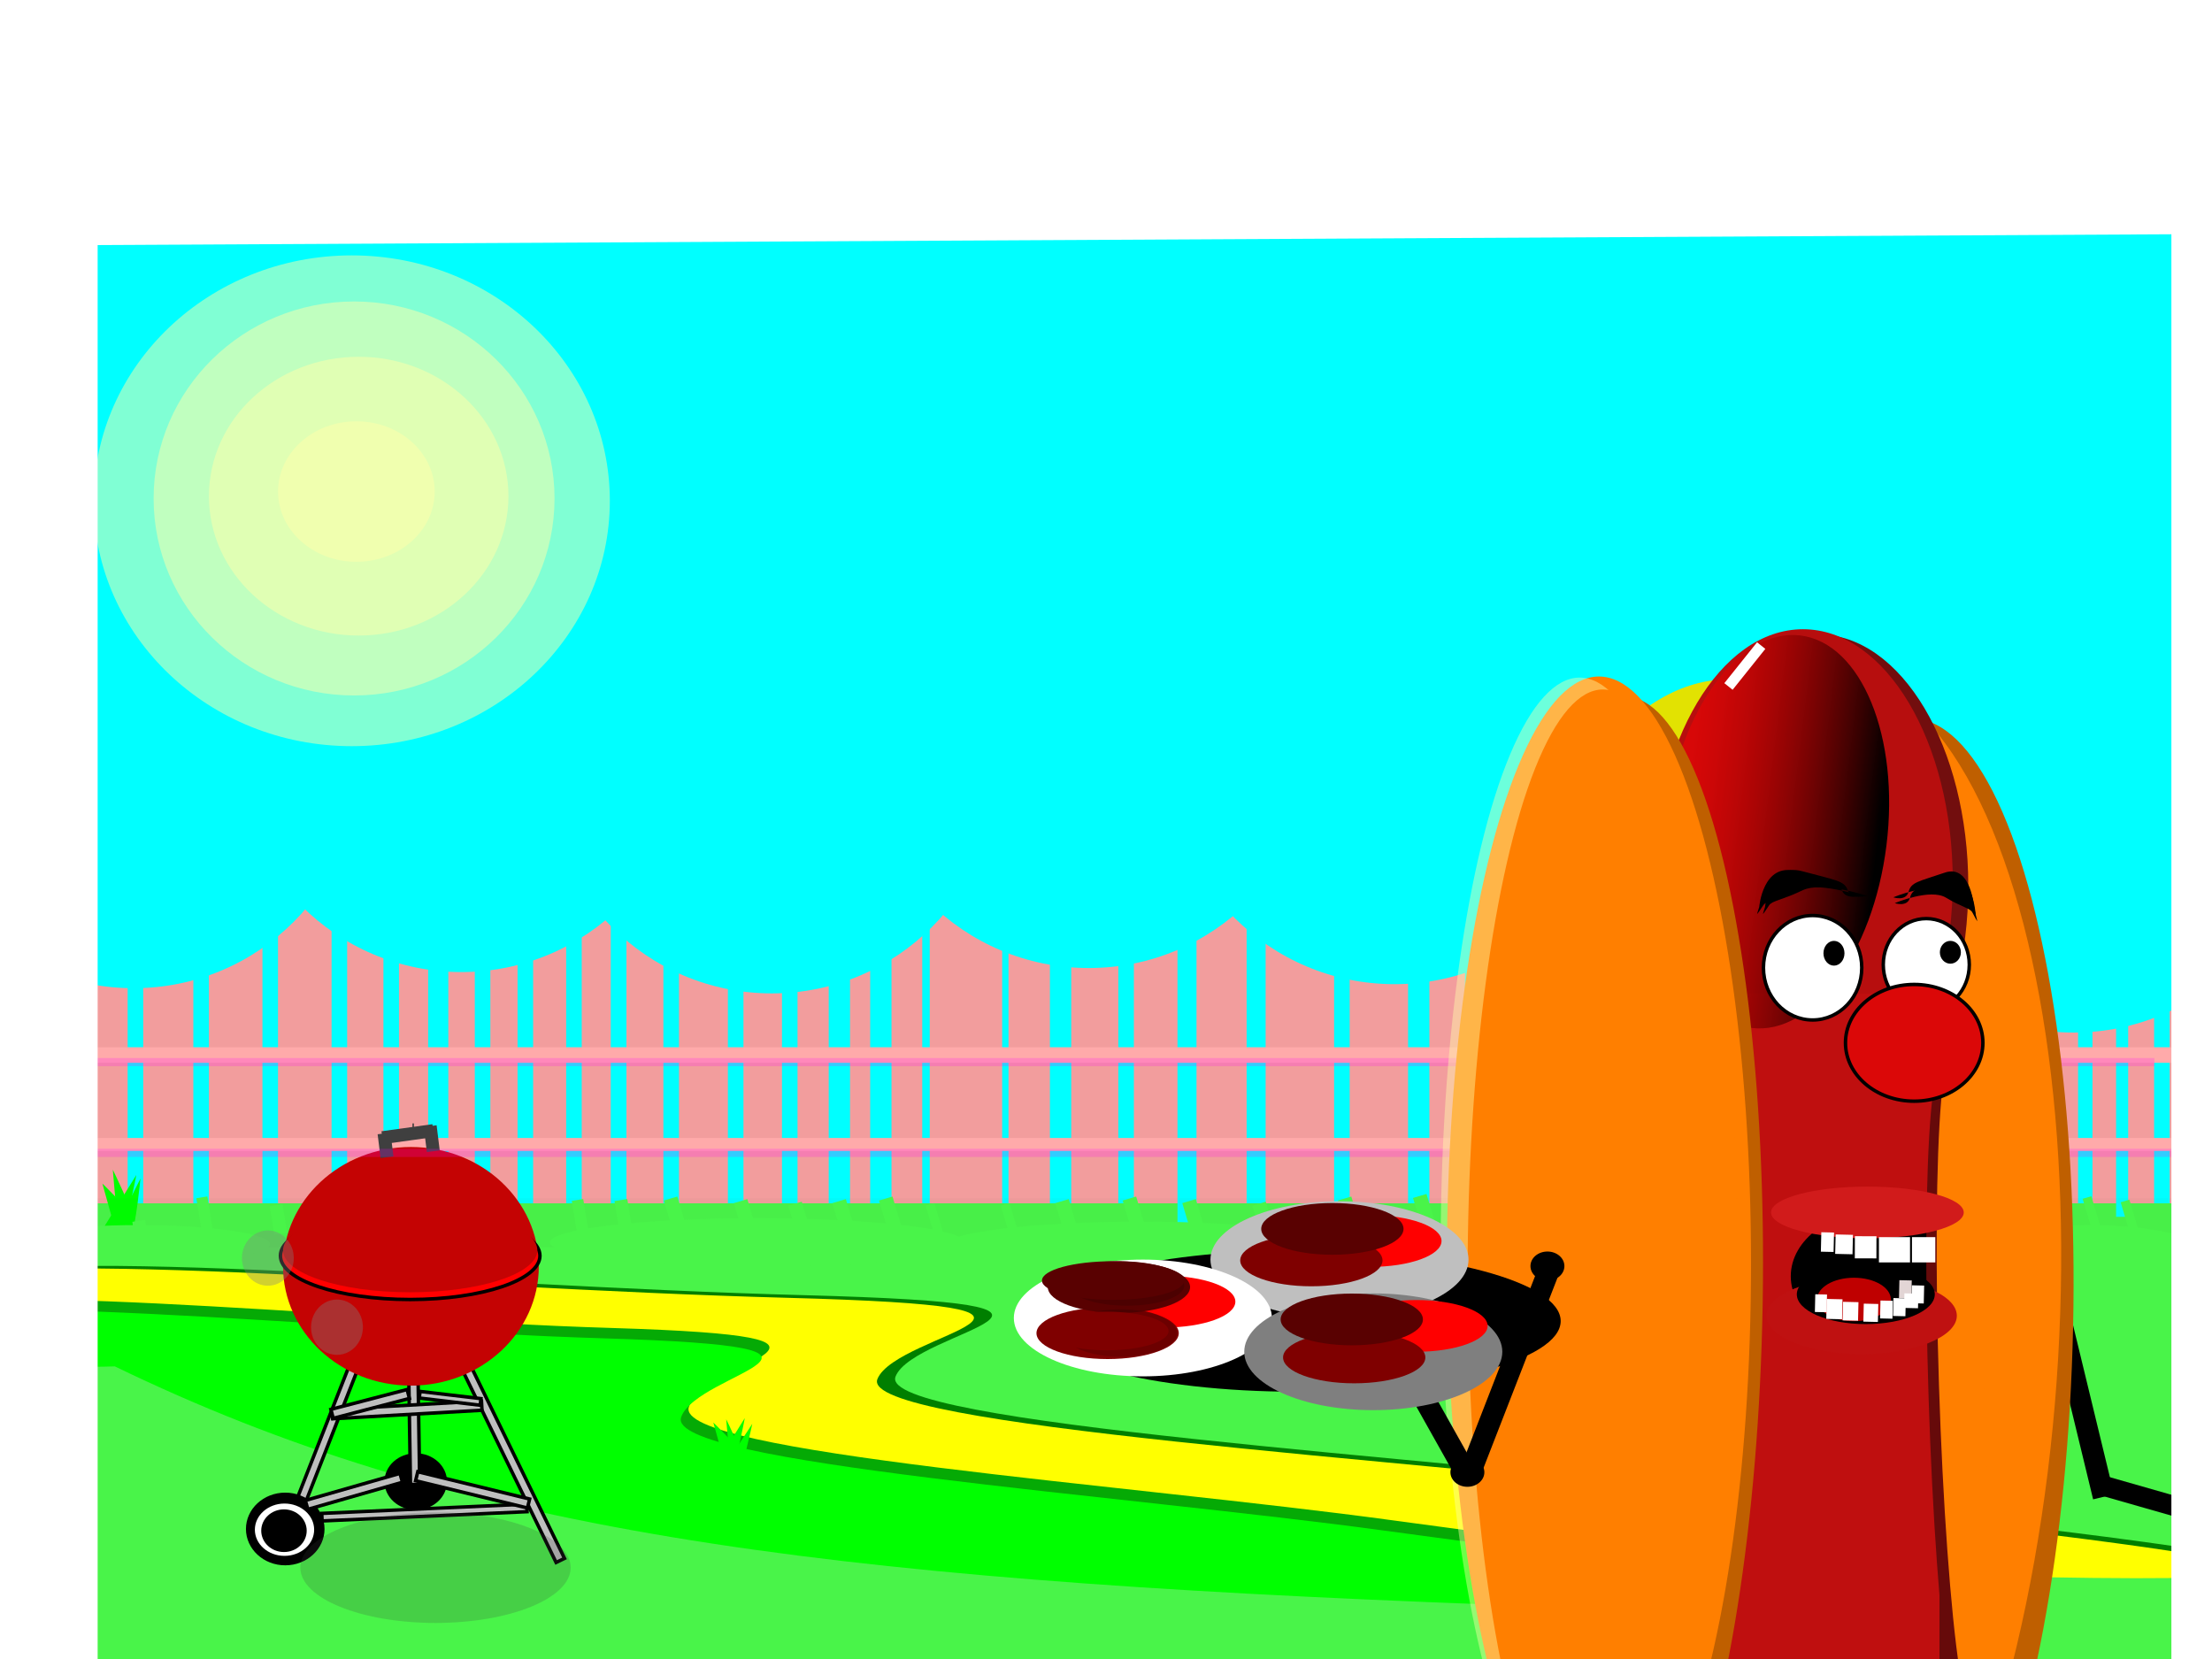 <svg width="640" height="480" xmlns="http://www.w3.org/2000/svg" xmlns:svg="http://www.w3.org/2000/svg">
 <!-- Created with SVG-edit - http://svg-edit.googlecode.com/ -->
 <defs>
  <filter height="200%" width="200%" y="-50%" x="-50%" id="svg_50_blur">
   <feGaussianBlur stdDeviation="10"/>
  </filter>
  <filter height="200%" width="200%" y="-50%" x="-50%" id="svg_100_blur">
   <feGaussianBlur stdDeviation="3.1"/>
  </filter>
  <linearGradient id="svg_59">
   <stop offset="0.039" stop-opacity="0" stop-color="0"/>
   <stop offset="0.039" stop-opacity="0" stop-color="0"/>
   <stop offset="0.925" stop-color="#ff0000"/>
  </linearGradient>
  <filter height="200%" width="200%" y="-50%" x="-50%" id="svg_213_blur">
   <feGaussianBlur stdDeviation="10"/>
  </filter>
  <filter height="200%" width="200%" y="-50%" x="-50%" id="svg_139_blur">
   <feGaussianBlur stdDeviation="9.4"/>
  </filter>
  <filter id="svg_156_blur" x="-50%" y="-50%" width="200%" height="200%">
   <feGaussianBlur stdDeviation="2.9"/>
  </filter>
  <filter height="200%" width="200%" y="-50%" x="-50%" id="svg_173_blur">
   <feGaussianBlur stdDeviation="1.2" in="SourceGraphic"/>
  </filter>
  <filter height="200%" width="200%" y="-50%" x="-50%" id="svg_178_blur">
   <feGaussianBlur stdDeviation="1.4" in="SourceGraphic"/>
  </filter>
 </defs>
 <g stroke="null">
  <title>Layer 1</title>
  <rect stroke="#000000" id="svg_30" height="311.667" width="645" y="30.25" x="-2.75" stroke-linecap="null" stroke-linejoin="null" stroke-dasharray="null" stroke-width="0" fill="#00ffff"/>
  <rect stroke="#000000" id="svg_1" height="89.292" width="635.063" y="260.396" x="5.687" stroke-width="0" fill="#f29d9d"/>
  <rect stroke="#000000" id="svg_2" height="98.104" width="4.5" y="260.583" x="110.937" stroke-linecap="null" stroke-linejoin="null" stroke-dasharray="null" stroke-width="0" fill="#00ffff"/>
  <rect stroke="#000000" id="svg_3" height="92.771" width="5.833" y="270.979" x="123.875" stroke-linecap="null" stroke-linejoin="null" stroke-dasharray="null" stroke-width="0" fill="#00ffff"/>
  <rect stroke="#000000" id="svg_4" height="91.438" width="4.5" y="270.062" x="137.375" stroke-linecap="null" stroke-linejoin="null" stroke-dasharray="null" stroke-width="0" fill="#00ffff"/>
  <rect stroke="#000000" id="svg_5" height="90.104" width="4.5" y="271.958" x="451.25" stroke-linecap="null" stroke-linejoin="null" stroke-dasharray="null" stroke-width="0" fill="#00ffff"/>
  <rect stroke="#000000" id="svg_6" height="104.104" width="2.5" y="263.583" x="438.875" stroke-linecap="null" stroke-linejoin="null" stroke-dasharray="null" stroke-width="0" fill="#00ffff"/>
  <rect stroke="#000000" id="svg_7" height="94.104" width="6.167" y="271.333" x="407.396" stroke-linecap="null" stroke-linejoin="null" stroke-dasharray="null" stroke-width="0" fill="#00ffff"/>
  <rect stroke="#000000" id="svg_9" height="104.771" width="4.5" y="258.979" x="149.75" stroke-linecap="null" stroke-linejoin="null" stroke-dasharray="null" stroke-width="0" fill="#00ffff"/>
  <rect stroke="#000000" id="svg_10" height="104.771" width="4.5" y="261.229" x="163.812" stroke-linecap="null" stroke-linejoin="null" stroke-dasharray="null" stroke-width="0" fill="#00ffff"/>
  <rect stroke="#000000" id="svg_11" height="115.438" width="4.5" y="252.813" x="176.75" stroke-linecap="null" stroke-linejoin="null" stroke-dasharray="null" stroke-width="0" fill="#00ffff"/>
  <circle stroke="#000000" id="svg_12" r="65.479" cy="214.604" cx="314.99" stroke-linecap="null" stroke-linejoin="null" stroke-dasharray="null" stroke-width="0" fill="#00ffff"/>
  <rect stroke="#000000" id="svg_13" height="100.771" width="4.5" y="260.167" x="191.937" stroke-linecap="null" stroke-linejoin="null" stroke-dasharray="null" stroke-width="0" fill="#00ffff"/>
  <rect stroke="#000000" id="svg_14" height="106.104" width="0.5" y="252.583" x="176.812" stroke-linecap="null" stroke-linejoin="null" stroke-dasharray="null" stroke-width="0" fill="#00ffff"/>
  <rect stroke="#000000" id="svg_15" height="90.104" width="4.5" y="273.083" x="226.25" stroke-linecap="null" stroke-linejoin="null" stroke-dasharray="null" stroke-width="0" fill="#00ffff"/>
  <rect stroke="#000000" id="svg_16" height="96.771" width="6.167" y="271.479" x="239.771" stroke-linecap="null" stroke-linejoin="null" stroke-dasharray="null" stroke-width="0" fill="#00ffff"/>
  <rect stroke="#000000" id="svg_17" height="102.104" width="2.167" y="262.771" x="266.833" stroke-linecap="null" stroke-linejoin="null" stroke-dasharray="null" stroke-width="0" fill="#00ffff"/>
  <rect stroke="#000000" id="svg_18" height="106.104" width="1.833" y="262.208" x="289.958" stroke-linecap="null" stroke-linejoin="null" stroke-dasharray="null" stroke-width="0" fill="#00ffff"/>
  <rect stroke="#000000" id="svg_19" height="103.438" width="4.5" y="265.375" x="323.562" stroke-linecap="null" stroke-linejoin="null" stroke-dasharray="null" stroke-width="0" fill="#00ffff"/>
  <rect stroke="#000000" id="svg_20" height="97.771" width="5.5" y="264.854" x="360.687" stroke-linecap="null" stroke-linejoin="null" stroke-dasharray="null" stroke-width="0" fill="#00ffff"/>
  <rect stroke="#000000" id="svg_21" height="90.104" width="4.5" y="273.083" x="386" stroke-linecap="null" stroke-linejoin="null" stroke-dasharray="null" stroke-width="0" fill="#00ffff"/>
  <circle stroke="#000000" id="svg_24" r="65.479" cy="221.938" cx="223.323" stroke-linecap="null" stroke-linejoin="null" stroke-dasharray="null" stroke-width="0" fill="#00ffff"/>
  <circle stroke="#000000" id="svg_26" r="65.479" cy="215.771" cx="133.49" stroke-linecap="null" stroke-linejoin="null" stroke-dasharray="null" stroke-width="0" fill="#00ffff"/>
  <circle stroke="#000000" id="svg_27" r="65.479" cy="219.271" cx="403.49" stroke-linecap="null" stroke-linejoin="null" stroke-dasharray="null" stroke-width="0" fill="#00ffff"/>
  <rect stroke="#000000" id="svg_33" height="120.771" width="5.833" y="261.292" x="457.917" stroke-linecap="null" stroke-linejoin="null" stroke-dasharray="null" stroke-width="0" fill="#00ffff"/>
  <rect stroke="#000000" id="svg_34" height="135.438" width="4.5" y="266.625" x="491.25" stroke-linecap="null" stroke-linejoin="null" stroke-dasharray="null" stroke-width="0" fill="#00ffff"/>
  <rect stroke="#000000" id="svg_35" height="139.438" width="3.167" y="282.625" x="511.25" stroke-linecap="null" stroke-linejoin="null" stroke-dasharray="null" stroke-width="0" fill="#00ffff"/>
  <rect stroke="#000000" id="svg_36" height="89.438" width="2.833" y="270.625" x="531.25" stroke-linecap="null" stroke-linejoin="null" stroke-dasharray="null" stroke-width="0" fill="#00ffff"/>
  <rect stroke="#000000" id="svg_37" height="97.438" width="2.833" y="268.625" x="554.25" stroke-linecap="null" stroke-linejoin="null" stroke-dasharray="null" stroke-width="0" fill="#00ffff"/>
  <rect stroke="#000000" id="svg_38" height="101.438" width="4.167" y="274.625" x="581.25" stroke-linecap="null" stroke-linejoin="null" stroke-dasharray="null" stroke-width="0" fill="#00ffff"/>
  <rect stroke="#000000" id="svg_39" height="104.104" width="4.167" y="275.958" x="601.25" stroke-linecap="null" stroke-linejoin="null" stroke-dasharray="null" stroke-width="0" fill="#00ffff"/>
  <rect stroke="#000000" id="svg_40" height="81.771" width="4.5" y="274.292" x="623.25" stroke-linecap="null" stroke-linejoin="null" stroke-dasharray="null" stroke-width="0" fill="#00ffff"/>
  <rect stroke="#000000" id="svg_41" height="129.104" width="4.5" y="257.917" x="17.937" stroke-linecap="null" stroke-linejoin="null" stroke-dasharray="null" stroke-width="0" fill="#00ffff"/>
  <rect stroke="#000000" id="svg_42" height="222.438" width="4.5" y="141.725" x="36.937" stroke-linecap="null" stroke-linejoin="null" stroke-dasharray="null" stroke-width="0" fill="#00ffff"/>
  <rect stroke="#000000" id="svg_43" height="222.438" width="4.5" y="135.25" x="55.937" stroke-linecap="null" stroke-linejoin="null" stroke-dasharray="null" stroke-width="0" fill="#00ffff"/>
  <rect stroke="#000000" id="svg_44" height="222.438" width="4.5" y="131.25" x="75.937" stroke-linecap="null" stroke-linejoin="null" stroke-dasharray="null" stroke-width="0" fill="#00ffff"/>
  <rect stroke="#000000" id="svg_45" height="122.437" width="4.5" y="242.25" x="95.937" stroke-linecap="null" stroke-linejoin="null" stroke-dasharray="null" stroke-width="0" fill="#00ffff"/>
  <circle stroke="#000000" id="svg_46" r="65.479" cy="220.438" cx="38.656" stroke-linecap="null" stroke-linejoin="null" stroke-dasharray="null" stroke-width="0" fill="#00ffff"/>
  <circle stroke="#000000" id="svg_47" r="65.479" cy="225.604" cx="496.99" stroke-linecap="null" stroke-linejoin="null" stroke-dasharray="null" stroke-width="0" fill="#00ffff"/>
  <circle stroke="#000000" id="svg_48" r="65.479" cy="233.271" cx="599.99" stroke-linecap="null" stroke-linejoin="null" stroke-dasharray="null" stroke-width="0" fill="#00ffff"/>
  <rect stroke="#000000" id="svg_51" height="102.907" width="4.5" y="245.25" x="210.604" stroke-linecap="null" stroke-linejoin="null" stroke-dasharray="null" stroke-width="0" fill="#00ffff"/>
  <rect stroke="#000000" id="svg_52" height="96.771" width="6.167" y="264.813" x="251.771" stroke-linecap="null" stroke-linejoin="null" stroke-dasharray="null" stroke-width="0" fill="#00ffff"/>
  <rect stroke="#000000" id="svg_53" height="96.771" width="6.167" y="266.146" x="303.771" stroke-linecap="null" stroke-linejoin="null" stroke-dasharray="null" stroke-width="0" fill="#00ffff"/>
  <rect stroke="#000000" id="svg_49" height="146" width="642" y="348.156" x="10.714" stroke-linecap="null" stroke-linejoin="null" stroke-dasharray="null" stroke-width="0" fill="#49f449"/>
  <rect stroke="#000000" height="97.771" width="5.5" y="268.854" x="340.687" stroke-linecap="null" stroke-linejoin="null" stroke-dasharray="null" stroke-width="0" fill="#00ffff" id="svg_8"/>
  <rect stroke="#000000" height="104.104" width="2.5" y="264.583" x="423.875" stroke-linecap="null" stroke-linejoin="null" stroke-dasharray="null" stroke-width="0" fill="#00ffff" id="svg_22"/>
  <rect stroke="#000000" height="90.104" width="3.5" y="265.958" x="545.25" stroke-linecap="null" stroke-linejoin="null" stroke-dasharray="null" stroke-width="0" fill="#00ffff" id="svg_25"/>
  <rect stroke="#000000" height="59.104" width="3.5" y="284.958" x="568.25" stroke-linecap="null" stroke-linejoin="null" stroke-dasharray="null" stroke-width="0" fill="#00ffff" id="svg_28"/>
  <rect stroke="#000000" height="59.104" width="3.5" y="292.958" x="612.25" stroke-linecap="null" stroke-linejoin="null" stroke-dasharray="null" stroke-width="0" fill="#00ffff" id="svg_29"/>
  <rect stroke="#000000" fill="#ffaaaa" stroke-width="0" stroke-dasharray="null" stroke-linejoin="null" stroke-linecap="null" x="13.25" y="303" width="615.75" height="4.5" id="svg_54"/>
  <rect stroke="#000000" fill="#ffaaaa" stroke-width="0" stroke-dasharray="null" stroke-linejoin="null" stroke-linecap="null" x="17.75" y="329.25" width="613.5" height="3.75" id="svg_55"/>
  <rect stroke="#000000" id="svg_222" transform="rotate(-13.614 602.532,407.894) " height="51.82" width="6.222" y="381.984" x="599.42" stroke-linecap="null" stroke-linejoin="null" stroke-dasharray="null" stroke-width="0" fill="#000000"/>
  <path stroke="#000000" fill="#007f00" stroke-width="0" stroke-dasharray="null" stroke-linejoin="null" stroke-linecap="null" d="m62.805,383.089c116.718,48.624 238.742,63.439 477.485,71.037c238.742,7.598 53.054,-11.396 -37.138,-22.033c-90.192,-10.637 -249.353,-20.133 -244.048,-33.809c5.305,-13.676 74.275,-20.893 -26.527,-23.552c-100.802,-2.659 -238.742,-15.955 -244.048,-2.659c-5.305,13.296 74.275,11.016 74.275,11.016z" id="svg_79"/>
  <path stroke="#000000" fill="#ffff00" stroke-width="0" stroke-dasharray="null" stroke-linejoin="null" stroke-linecap="null" d="m57.555,383.839c116.718,48.624 238.742,63.439 477.485,71.037c238.742,7.598 53.054,-11.396 -37.138,-22.033c-90.192,-10.637 -249.353,-20.133 -244.048,-33.809c5.305,-13.676 74.275,-20.893 -26.527,-23.552c-100.802,-2.659 -238.742,-15.955 -244.048,-2.659c-5.305,13.296 74.275,11.016 74.275,11.016z" id="svg_77"/>
  <path stroke="#000000" fill="#05aa05" stroke-width="0" stroke-dasharray="null" stroke-linejoin="null" stroke-linecap="null" d="m35.478,392.338c97.414,47.177 199.255,61.552 398.51,68.923c199.255,7.371 44.279,-11.057 -30.995,-21.377c-75.274,-10.32 -208.111,-19.534 -203.683,-32.803c4.428,-13.269 61.99,-20.271 -22.139,-22.852c-84.13,-2.58 -199.255,-15.48 -203.683,-2.58c-4.428,12.9 61.99,10.689 61.99,10.689z" id="svg_80"/>
  <path stroke="#000000" fill="#00ff00" stroke-width="0" stroke-dasharray="null" stroke-linejoin="null" stroke-linecap="null" d="m33.228,395.338c97.414,47.177 199.255,61.552 398.51,68.923c199.255,7.371 44.279,-11.057 -30.995,-21.377c-75.274,-10.32 -208.111,-19.534 -203.683,-32.803c4.428,-13.269 61.99,-20.271 -22.139,-22.852c-84.13,-2.58 -199.255,-15.48 -203.683,-2.58c-4.428,12.9 61.99,10.689 61.99,10.689z" id="svg_78"/>
  <path stroke="#000000" transform="rotate(3.87 35.56,351.938) " id="svg_23" d="m35.844,365.227c0,0 -4.113,-26.578 -4.113,-26.578c0,0 6.961,12.023 7.594,15.504c0.633,3.48 -3.48,11.074 -3.48,11.074z" stroke-linecap="null" stroke-linejoin="null" stroke-dasharray="null" stroke-width="0" fill="#00ff00"/>
  <path stroke="#000000" id="svg_31" d="m33.734,357.211c0,0 -4.113,-14.766 -4.113,-14.766c0,0 6.961,6.68 7.594,8.613c0.633,1.934 -3.48,6.152 -3.48,6.152l0,0z" stroke-linecap="null" stroke-linejoin="null" stroke-dasharray="null" stroke-width="0" fill="#00ff00"/>
  <path stroke="#000000" transform="rotate(35.482 36.035,354.047) " id="svg_56" d="m36.318,367.336c0,0 -4.113,-26.578 -4.113,-26.578c0,0 6.961,12.023 7.594,15.504c0.633,3.48 -3.48,11.074 -3.48,11.074z" stroke-linecap="null" stroke-linejoin="null" stroke-dasharray="null" stroke-width="0" fill="#00ff00"/>
  <path stroke="#000000" transform="rotate(40.654 33.688,352.544) " id="svg_57" d="m33.972,365.833c0,0 -4.113,-26.578 -4.113,-26.578c0,0 6.961,12.023 7.594,15.504c0.633,3.48 -3.48,11.074 -3.48,11.074z" stroke-linecap="null" stroke-linejoin="null" stroke-dasharray="null" stroke-width="0" fill="#00ff00"/>
  <path stroke="#000000" id="svg_81" transform="rotate(3.87 423.369,356.367) " d="m423.652,369.656c0,0 -4.113,-26.578 -4.113,-26.578c0,0 6.961,12.023 7.594,15.504c0.633,3.48 -3.48,11.074 -3.48,11.074z" stroke-linecap="null" stroke-linejoin="null" stroke-dasharray="null" stroke-width="0" fill="#00ff00"/>
  <path stroke="#000000" id="svg_82" d="m337.062,393.281c0,0 -4.113,-14.766 -4.113,-14.766c0,0 6.961,6.68 7.594,8.613c0.633,1.934 -3.48,6.152 -3.48,6.152z" stroke-linecap="null" stroke-linejoin="null" stroke-dasharray="null" stroke-width="0" fill="#00ff00"/>
  <path stroke="#000000" id="svg_83" transform="rotate(40.654 426.243,353.81) " d="m426.526,367.099c0,0 -4.113,-26.578 -4.113,-26.578c0,0 6.961,12.023 7.594,15.504c0.633,3.48 -3.48,11.074 -3.48,11.074z" stroke-linecap="null" stroke-linejoin="null" stroke-dasharray="null" stroke-width="0" fill="#00ff00"/>
  <path stroke="#000000" id="svg_84" transform="rotate(3.87 428.326,350.988) " d="m428.609,364.277c0,0 -4.113,-26.578 -4.113,-26.578c0,0 6.961,12.023 7.594,15.504c0.633,3.48 -3.48,11.074 -3.48,11.074z" stroke-linecap="null" stroke-linejoin="null" stroke-dasharray="null" stroke-width="0" fill="#00ff00"/>
  <path stroke="#000000" id="svg_85" d="m424.918,354.68c0,0 -4.113,-14.766 -4.113,-14.766c0,0 6.961,6.68 7.594,8.613c0.633,1.934 -3.48,6.152 -3.48,6.152z" stroke-linecap="null" stroke-linejoin="null" stroke-dasharray="null" stroke-width="0" fill="#00ff00"/>
  <path stroke="#000000" id="svg_86" transform="rotate(40.654 424.872,350.013) " d="m425.155,363.302c0,0 -4.113,-26.578 -4.113,-26.578c0,0 6.961,12.023 7.594,15.504c0.633,3.48 -3.48,11.074 -3.48,11.074z" stroke-linecap="null" stroke-linejoin="null" stroke-dasharray="null" stroke-width="0" fill="#00ff00"/>
  <path stroke="#000000" id="svg_87" transform="rotate(3.87 213.038,424.157) " d="m213.321,437.446c0,0 -4.113,-26.578 -4.113,-26.578c0,0 6.961,12.023 7.594,15.504c0.633,3.48 -3.48,11.074 -3.48,11.074z" stroke-linecap="null" stroke-linejoin="null" stroke-dasharray="null" stroke-width="0" fill="#00ff00"/>
  <path stroke="#000000" id="svg_88" d="m210.5,426.346c0,0 -4.113,-14.766 -4.113,-14.766c0,0 6.961,6.68 7.594,8.613c0.633,1.934 -3.48,6.152 -3.48,6.152z" stroke-linecap="null" stroke-linejoin="null" stroke-dasharray="null" stroke-width="0" fill="#00ff00"/>
  <path stroke="#000000" id="svg_89" transform="rotate(40.654 209.742,422.865) " d="m210.025,436.154c0,0 -4.113,-26.578 -4.113,-26.578c0,0 6.961,12.023 7.594,15.504c0.633,3.48 -3.48,11.074 -3.48,11.074z" stroke-linecap="null" stroke-linejoin="null" stroke-dasharray="null" stroke-width="0" fill="#00ff00"/>
  <path stroke="#000000" id="svg_90" transform="rotate(41.99 211.614,424.395) " d="m211.897,437.684c0,0 -4.113,-26.578 -4.113,-26.578c0,0 6.961,12.023 7.594,15.504c0.633,3.48 -3.48,11.074 -3.48,11.074z" stroke-linecap="null" stroke-linejoin="null" stroke-dasharray="null" stroke-width="0" fill="#00ff00"/>
  <ellipse stroke="#000000" ry="57" rx="58" id="svg_91" cy="144.222" cx="102.444" stroke-linecap="null" stroke-linejoin="null" stroke-dasharray="null" stroke-width="0" fill="#ffffaa" opacity="0.5"/>
  <rect stroke="#000000" fill="#bfbfbf" stroke-dasharray="null" stroke-linejoin="null" stroke-linecap="null" x="92.819" y="394.723" width="2.673" height="43.275" id="svg_61" transform="rotate(21.4 94.155,416.36) "/>
  <ellipse stroke="#000000" fill="#000000" stroke-width="0" cx="82.528" cy="442.379" rx="11.367" ry="10.516" id="svg_62"/>
  <ellipse stroke="#000000" fill="#ffffff" stroke-width="0" cx="82.317" cy="442.59" rx="8.578" ry="7.57" id="svg_63"/>
  <ellipse stroke="#000000" fill="#000000" stroke-width="0" cx="82.161" cy="442.879" rx="6.578" ry="6.172" id="svg_64"/>
  <ellipse stroke="#000000" fill="#000000" stroke-width="0" cx="120.286" cy="428.668" rx="9.047" ry="8.195" id="svg_66"/>
  <rect stroke="#000000" fill="#bfbfbf" stroke-dasharray="null" stroke-linejoin="null" stroke-linecap="null" x="118.535" y="400.319" width="2.673" height="29.167" transform="rotate(179.105 119.871,414.902) " id="svg_65"/>
  <rect stroke="#000000" fill="#bfbfbf" stroke-dasharray="null" stroke-linejoin="null" stroke-linecap="null" x="145.815" y="386.651" width="2.704" height="68.277" transform="rotate(154.03 147.167,420.79) " id="svg_67"/>
  <rect stroke="#000000" filter="url(#svg_100_blur)" opacity="0.15" id="svg_100" height="14.292" width="619.313" y="346.646" x="10.187" stroke-width="0" fill="#3f3f3f"/>
  <ellipse stroke="#000000" fill="#c40303" stroke-width="0" cx="118.895" cy="366.379" rx="37" ry="34.516" id="svg_60"/>
  <rect stroke="#000000" fill="#bfbfbf" stroke-dasharray="null" stroke-linejoin="null" stroke-linecap="null" x="116.444" y="386.286" width="2.673" height="43.275" transform="rotate(86.743 117.78,407.923) " id="svg_68"/>
  <rect stroke="#000000" fill="#bfbfbf" stroke-dasharray="null" stroke-linejoin="null" stroke-linecap="null" x="105.763" y="394.803" width="2.673" height="22.787" transform="rotate(75.387 107.1,406.196) " id="svg_69"/>
  <rect stroke="#000000" fill="#bfbfbf" stroke-dasharray="null" stroke-linejoin="null" stroke-linecap="null" x="129.271" y="395.706" width="1.923" height="17.745" transform="rotate(96.742 130.232,404.579) " id="svg_70"/>
  <ellipse stroke="#000000" fill="#ff0000" stroke-dasharray="null" stroke-linejoin="null" stroke-linecap="null" cx="118.676" cy="363.333" id="svg_71" rx="37.547" ry="12.656"/>
  <ellipse stroke="#000000" fill="#c40303" stroke-width="0" cx="118.684" cy="361.739" rx="36.789" ry="12.156" id="svg_73"/>
  <rect stroke="#000000" fill="#3f3f3f" stroke-width="0" stroke-dasharray="null" stroke-linejoin="null" stroke-linecap="null" x="110.561" y="326.27" width="14.871" height="3.754" id="svg_74" transform="rotate(-7.914 117.996,328.147) "/>
  <rect stroke="#000000" fill="#3f3f3f" stroke-width="0" stroke-dasharray="null" stroke-linejoin="null" stroke-linecap="null" x="119.333" y="325.036" width="0.422" height="2.109" id="svg_75"/>
  <rect stroke="#000000" fill="#3f3f3f" stroke-width="0" stroke-dasharray="null" stroke-linejoin="null" stroke-linecap="null" x="108.09" y="329.501" width="6.917" height="3.754" transform="rotate(82.919 111.548,331.378) " id="svg_76"/>
  <rect stroke="#000000" fill="#3f3f3f" stroke-width="0" stroke-dasharray="null" stroke-linejoin="null" stroke-linecap="null" x="121.245" y="327.567" width="7.335" height="3.754" transform="rotate(82.919 124.913,329.444) " id="svg_92"/>
  <rect stroke="#000000" fill="#bfbfbf" stroke-dasharray="null" stroke-linejoin="null" stroke-linecap="null" x="121.704" y="407.941" width="2.187" height="59.367" transform="rotate(87.414 122.798,437.624) " id="svg_96"/>
  <rect stroke="#000000" fill="#bfbfbf" stroke-dasharray="null" stroke-linejoin="null" stroke-linecap="null" x="135.405" y="414.41" width="2.673" height="33.309" transform="rotate(103.706 136.741,431.065) " id="svg_97"/>
  <rect stroke="#000000" fill="#bfbfbf" stroke-dasharray="null" stroke-linejoin="null" stroke-linecap="null" x="101.056" y="417.254" width="2.673" height="28.475" transform="rotate(74.026 102.393,431.492) " id="svg_98"/>
  <ellipse stroke="#000000" ry="20.333" rx="22.667" cy="142.222" cx="103.111" stroke-linecap="null" stroke-linejoin="null" stroke-dasharray="null" stroke-width="0" fill="#ffffaa" opacity="0.5" id="svg_109"/>
  <ellipse stroke="#000000" ry="40.333" rx="43.333" cy="143.556" cx="103.778" stroke-linecap="null" stroke-linejoin="null" stroke-dasharray="null" stroke-width="0" fill="#ffffaa" opacity="0.5" id="svg_110"/>
  <ellipse stroke="#000000" ry="71" rx="74.667" cy="144.889" cx="101.778" stroke-linecap="null" stroke-linejoin="null" stroke-dasharray="null" stroke-width="0" fill="#ffffaa" opacity="0.5" id="svg_111"/>
  <path stroke="#000000" fill="#59f759" stroke-width="0" stroke-dasharray="null" stroke-linejoin="null" stroke-linecap="null" d="m558.218,341.379c0,0 -0.31,5.347 1.549,4.339c1.858,-1.007 1.633,-0.155 2.675,-1.007c1.042,-0.852 2.703,-10.151 2.562,-0.232c-0.141,9.919 -1.633,15.576 -1.69,7.052c-0.056,-8.524 3.745,7.052 1.408,-2.557c-2.337,-9.609 -3.52,-11.159 -2.365,-5.192c1.154,5.967 -1.718,7.517 -1.239,2.867c0.479,-4.649 -2.928,7.362 -0.422,3.72c2.506,-3.642 1.352,-9.376 0.169,-7.594c-1.183,1.782 1.521,6.664 -0.563,5.269c-2.084,-1.395 -4.59,-4.494 -1.492,-4.339c3.097,0.155 3.97,11.701 4.055,4.572c0.084,-7.129 -0.704,-16.041 -0.028,-7.129c0.676,8.911 3.069,14.491 -0.394,8.989c-3.463,-5.502 -8.025,-5.269 -3.379,-1.782c4.646,3.487 5.069,-9.609 2.928,-4.959c-2.14,4.649 5.688,18.055 3.717,9.686c-1.971,-8.369 -5.632,-11.004 -3.126,-5.037c2.506,5.967 8.926,3.177 4.224,0.93c-4.702,-2.247 -6.674,9.221 -4.534,1.937c2.14,-7.284 -0.028,-18.21 0.197,-8.911c0.225,9.299 6.307,-4.727 2.253,2.015c-4.055,6.742 0.422,14.258 0.405,14.191c-0.018,-0.067 -6.909,-16.826 -6.909,-16.826l0,-0z" id="svg_136" transform="rotate(20.757 562.786,347.807) "/>
  <path stroke="#ff7f00" fill="none" stroke-width="0" stroke-dasharray="null" stroke-linejoin="null" stroke-linecap="null" d="m1,42.344l7.752,-41.344l25.84,0l7.752,41.344l-41.344,0z" id="svg_137"/>
  <ellipse stroke="#000000" ry="16" rx="39.111" id="svg_94" cy="453.568" cx="126.003" opacity="0.2" stroke-linecap="null" stroke-linejoin="null" stroke-dasharray="null" stroke-width="0" fill="#3f3f3f"/>
  <rect stroke="#000000" id="svg_95" height="2.37" width="611.556" y="306.117" x="11.775" opacity="0.2" stroke-linecap="null" stroke-linejoin="null" stroke-dasharray="null" stroke-width="0" fill="#ff00ff"/>
  <rect stroke="#000000" id="svg_99" height="2.37" width="611.556" y="332.367" x="18.525" opacity="0.2" stroke-linecap="null" stroke-linejoin="null" stroke-dasharray="null" stroke-width="0" fill="#ff00ff"/>
  <rect stroke="#000000" transform="rotate(-9.193 40.812,357.344) " id="svg_101" height="8.354" width="3.75" y="353.167" x="38.937" stroke-linecap="null" stroke-linejoin="null" stroke-dasharray="null" stroke-width="0" fill="#49f449"/>
  <rect stroke="#000000" id="svg_102" transform="rotate(-9.193 22.812,358.844) " height="8.354" width="3.75" y="354.667" x="20.937" stroke-linecap="null" stroke-linejoin="null" stroke-dasharray="null" stroke-width="0" fill="#49f449"/>
  <rect stroke="#000000" id="svg_103" transform="rotate(-9.193 59.562,353.594) " height="14.517" width="3.228" y="346.335" x="57.949" stroke-linecap="null" stroke-linejoin="null" stroke-dasharray="null" stroke-width="0" fill="#49f449"/>
  <rect stroke="#000000" id="svg_104" transform="rotate(-9.193 80.562,352.844) " height="8.354" width="3.75" y="348.667" x="78.687" stroke-linecap="null" stroke-linejoin="null" stroke-dasharray="null" stroke-width="0" fill="#49f449"/>
  <rect stroke="#000000" id="svg_105" transform="rotate(-9.193 168.312,354.719) " height="15.257" width="3.348" y="347.09" x="166.639" stroke-linecap="null" stroke-linejoin="null" stroke-dasharray="null" stroke-width="0" fill="#49f449"/>
  <rect stroke="#000000" id="svg_106" transform="rotate(-9.193 181.11,356.272) " height="18.338" width="3.75" y="347.103" x="179.235" stroke-linecap="null" stroke-linejoin="null" stroke-dasharray="null" stroke-width="0" fill="#49f449"/>
  <rect stroke="#000000" id="svg_107" transform="rotate(-16.571 196.782,356.031) " height="19.318" width="4.067" y="346.372" x="194.749" stroke-linecap="null" stroke-linejoin="null" stroke-dasharray="null" stroke-width="0" fill="#49f449"/>
  <rect stroke="#000000" id="svg_108" transform="rotate(-16.571 217.032,356.781) " height="19.318" width="4.067" y="347.122" x="214.999" stroke-linecap="null" stroke-linejoin="null" stroke-dasharray="null" stroke-width="0" fill="#49f449"/>
  <rect stroke="#000000" id="svg_112" transform="rotate(-16.571 232.782,357.531) " height="19.318" width="4.067" y="347.872" x="230.749" stroke-linecap="null" stroke-linejoin="null" stroke-dasharray="null" stroke-width="0" fill="#49f449"/>
  <rect stroke="#000000" id="svg_113" transform="rotate(-16.571 245.532,356.781) " height="19.318" width="4.067" y="347.122" x="243.499" stroke-linecap="null" stroke-linejoin="null" stroke-dasharray="null" stroke-width="0" fill="#49f449"/>
  <rect stroke="#000000" id="svg_114" transform="rotate(-16.571 259.032,356.031) " height="19.318" width="4.067" y="346.372" x="256.999" stroke-linecap="null" stroke-linejoin="null" stroke-dasharray="null" stroke-width="0" fill="#49f449"/>
  <rect stroke="#000000" id="svg_115" transform="rotate(-16.571 271.843,357.736) " height="19.318" width="2.629" y="348.077" x="270.529" stroke-linecap="null" stroke-linejoin="null" stroke-dasharray="null" stroke-width="0" fill="#49f449"/>
  <rect stroke="#000000" id="svg_116" transform="rotate(-16.571 293.593,357.736) " height="19.318" width="2.629" y="348.077" x="292.279" stroke-linecap="null" stroke-linejoin="null" stroke-dasharray="null" stroke-width="0" fill="#49f449"/>
  <rect stroke="#000000" id="svg_117" transform="rotate(-16.571 310.032,356.781) " height="19.318" width="4.067" y="347.122" x="307.999" stroke-linecap="null" stroke-linejoin="null" stroke-dasharray="null" stroke-width="0" fill="#49f449"/>
  <rect stroke="#000000" id="svg_118" transform="rotate(-16.571 329.532,356.031) " height="19.318" width="4.067" y="346.372" x="327.499" stroke-linecap="null" stroke-linejoin="null" stroke-dasharray="null" stroke-width="0" fill="#49f449"/>
  <rect stroke="#000000" id="svg_119" transform="rotate(-16.571 346.782,356.781) " height="19.318" width="4.067" y="347.122" x="344.749" stroke-linecap="null" stroke-linejoin="null" stroke-dasharray="null" stroke-width="0" fill="#49f449"/>
  <rect stroke="#000000" id="svg_120" transform="rotate(-16.571 367.032,357.531) " height="19.318" width="4.067" y="347.872" x="364.999" stroke-linecap="null" stroke-linejoin="null" stroke-dasharray="null" stroke-width="0" fill="#49f449"/>
  <rect stroke="#000000" id="svg_121" transform="rotate(-16.571 391.782,356.031) " height="19.318" width="4.067" y="346.372" x="389.749" stroke-linecap="null" stroke-linejoin="null" stroke-dasharray="null" stroke-width="0" fill="#49f449"/>
  <rect stroke="#000000" id="svg_122" transform="rotate(-16.571 413.532,355.281) " height="19.318" width="4.067" y="345.622" x="411.499" stroke-linecap="null" stroke-linejoin="null" stroke-dasharray="null" stroke-width="0" fill="#49f449"/>
  <rect stroke="#000000" id="svg_123" transform="rotate(-16.571 457.532,357.281) " height="19.318" width="4.067" y="347.622" x="455.499" stroke-linecap="null" stroke-linejoin="null" stroke-dasharray="null" stroke-width="0" fill="#49f449"/>
  <rect stroke="#000000" id="svg_124" transform="rotate(-16.571 477.532,357.281) " height="19.318" width="4.067" y="347.622" x="475.499" stroke-linecap="null" stroke-linejoin="null" stroke-dasharray="null" stroke-width="0" fill="#49f449"/>
  <rect stroke="#000000" id="svg_125" transform="rotate(-16.571 442.593,355.736) " height="19.318" width="2.629" y="346.077" x="441.279" stroke-linecap="null" stroke-linejoin="null" stroke-dasharray="null" stroke-width="0" fill="#49f449"/>
  <rect stroke="#000000" id="svg_126" transform="rotate(-16.571 428.593,355.736) " height="19.318" width="2.629" y="346.077" x="427.279" stroke-linecap="null" stroke-linejoin="null" stroke-dasharray="null" stroke-width="0" fill="#49f449"/>
  <rect stroke="#000000" id="svg_127" transform="rotate(-16.571 496.593,356.736) " height="19.318" width="2.629" y="347.077" x="495.279" stroke-linecap="null" stroke-linejoin="null" stroke-dasharray="null" stroke-width="0" fill="#49f449"/>
  <rect stroke="#000000" id="svg_128" transform="rotate(-16.571 515.593,354.736) " height="19.318" width="2.629" y="345.077" x="514.279" stroke-linecap="null" stroke-linejoin="null" stroke-dasharray="null" stroke-width="0" fill="#49f449"/>
  <rect stroke="#000000" id="svg_129" transform="rotate(-16.571 536.593,356.736) " height="19.318" width="2.629" y="347.077" x="535.279" stroke-linecap="null" stroke-linejoin="null" stroke-dasharray="null" stroke-width="0" fill="#49f449"/>
  <rect stroke="#000000" id="svg_130" transform="rotate(-16.571 551.593,356.736) " height="19.318" width="2.629" y="347.077" x="550.279" stroke-linecap="null" stroke-linejoin="null" stroke-dasharray="null" stroke-width="0" fill="#49f449"/>
  <rect stroke="#000000" id="svg_131" transform="rotate(-16.571 560.593,355.736) " height="19.318" width="2.629" y="346.077" x="559.279" stroke-linecap="null" stroke-linejoin="null" stroke-dasharray="null" stroke-width="0" fill="#49f449"/>
  <rect stroke="#000000" id="svg_132" transform="rotate(-16.571 572.593,353.736) " height="19.318" width="2.629" y="344.077" x="571.279" stroke-linecap="null" stroke-linejoin="null" stroke-dasharray="null" stroke-width="0" fill="#49f449"/>
  <rect stroke="#000000" id="svg_133" transform="rotate(-16.571 586.593,356.736) " height="19.318" width="2.629" y="347.077" x="585.279" stroke-linecap="null" stroke-linejoin="null" stroke-dasharray="null" stroke-width="0" fill="#49f449"/>
  <rect stroke="#000000" id="svg_134" transform="rotate(-16.571 606.593,355.736) " height="19.318" width="2.629" y="346.077" x="605.279" stroke-linecap="null" stroke-linejoin="null" stroke-dasharray="null" stroke-width="0" fill="#49f449"/>
  <rect stroke="#000000" id="svg_135" transform="rotate(-16.571 617.593,356.736) " height="19.318" width="2.629" y="347.077" x="616.279" stroke-linecap="null" stroke-linejoin="null" stroke-dasharray="null" stroke-width="0" fill="#49f449"/>
  <ellipse stroke="#000000" ry="7" rx="57" id="svg_140" cy="361.455" cx="414.122" stroke-linecap="null" stroke-linejoin="null" stroke-dasharray="null" stroke-width="0" fill="#49f449"/>
  <ellipse stroke="#000000" ry="5" id="svg_141" cy="529.455" cx="374.122" stroke-linecap="null" stroke-linejoin="null" stroke-dasharray="null" stroke-width="0" fill="#49f449"/>
  <ellipse stroke="#000000" id="svg_143" ry="7" rx="57" cy="360.455" cx="513.122" stroke-linecap="null" stroke-linejoin="null" stroke-dasharray="null" stroke-width="0" fill="#49f449"/>
  <ellipse stroke="#000000" id="svg_144" ry="7" rx="32" cy="361.455" cx="604.122" stroke-linecap="null" stroke-linejoin="null" stroke-dasharray="null" stroke-width="0" fill="#49f449"/>
  <ellipse stroke="#000000" id="svg_236" ry="169.79" rx="77.321" cy="366.345" cx="500.154" stroke-linecap="null" stroke-linejoin="null" stroke-dasharray="null" stroke-width="0" fill="#e2e202"/>
  <ellipse stroke="#000000" id="svg_253" transform="rotate(1.238 549.589,382.865) " ry="175.017" rx="50.233" cy="382.865" cx="549.589" stroke-linecap="null" stroke-linejoin="null" stroke-dasharray="null" stroke-width="0" fill="#bf5f00"/>
  <ellipse stroke="#000000" transform="rotate(4.131 517.971,394.184) " id="svg_212" ry="199.568" rx="77.267" cy="394.184" cx="517.971" stroke-linecap="null" stroke-linejoin="null" stroke-dasharray="null" stroke-width="0" fill="#ff7f00"/>
  <ellipse stroke="#000000" id="svg_145" ry="7" rx="57" cy="360.455" cx="330.122" stroke-linecap="null" stroke-linejoin="null" stroke-dasharray="null" stroke-width="0" fill="#49f449"/>
  <ellipse stroke="#000000" id="svg_146" ry="7" rx="60" cy="359.455" cx="219.122" stroke-linecap="null" stroke-linejoin="null" stroke-dasharray="null" stroke-width="0" fill="#49f449"/>
  <ellipse stroke="#000000" id="svg_147" ry="5.5" rx="38" cy="359.955" cx="40.122" stroke-linecap="null" stroke-linejoin="null" stroke-dasharray="null" stroke-width="0" fill="#49f449"/>
  <rect stroke="#000000" fill="#ffffff" stroke-width="0" stroke-dasharray="null" stroke-linejoin="null" stroke-linecap="null" x="-28" y="1" width="38.667" height="494" id="svg_32"/>
  <rect stroke="#000000" id="svg_154" height="205.905" width="86.849" y="312.952" x="478.803" stroke-linecap="null" stroke-linejoin="null" stroke-dasharray="null" stroke-width="0" fill="#660a0a"/>
  <ellipse id="svg_153" stroke="#000000" ry="72.778" rx="43.333" cy="256.335" cx="526.154" stroke-linecap="null" stroke-linejoin="null" stroke-dasharray="null" stroke-width="0" fill="#720e0e"/>
  <ellipse stroke="#000000" ry="72.778" rx="43.333" id="svg_163" cy="254.835" cx="521.654" stroke-linecap="null" stroke-linejoin="null" stroke-dasharray="null" stroke-width="0" fill="#b70e0e"/>
  <rect stroke="#000000" id="svg_204" height="205.905" width="80.099" y="287.452" x="481.053" stroke-linecap="null" stroke-linejoin="null" stroke-dasharray="null" stroke-width="0" fill="#bf0f0f"/>
  <ellipse stroke="#000000" transform="rotate(-172.887 513.863,240.64) " opacity="0.45" id="svg_257" ry="57.212" rx="32.189" cy="240.64" cx="513.863" stroke-linecap="null" stroke-linejoin="null" stroke-dasharray="null" stroke-width="0" fill="url(#svg_59)"/>
  <ellipse stroke="#000000" id="svg_207" ry="13.333" rx="12.444" cy="279.111" cx="557.333" stroke-linecap="null" stroke-linejoin="null" stroke-dasharray="null" fill="#ffffff"/>
  <ellipse stroke="#000000" id="svg_209" ry="3.302" rx="3.042" cy="275.525" cx="564.306" stroke-linecap="null" stroke-linejoin="null" stroke-dasharray="null" stroke-width="0" fill="#000000"/>
  <ellipse stroke="#6d0e0e" ry="19.182" rx="26.039" cy="369.26" cx="544.164" stroke-linecap="null" stroke-linejoin="null" stroke-dasharray="null" stroke-width="null" fill="#000000" id="svg_138"/>
  <ellipse stroke="#000000" transform="rotate(0.981 467.252,376.499) " id="svg_237" ry="175.017" rx="42.749" cy="376.499" cx="467.252" stroke-linecap="null" stroke-linejoin="null" stroke-dasharray="null" stroke-width="0" fill="#bf5f00"/>
  <ellipse stroke="#000000" ry="169.79" rx="44.001" id="svg_211" cy="365.527" cx="462.623" stroke-linecap="null" stroke-linejoin="null" stroke-dasharray="null" stroke-width="0" fill="#ff7f00"/>
  <ellipse stroke="#000000" filter="url(#svg_178_blur)" opacity="0.65" id="svg_178" ry="165.79" rx="40.223" cy="361.832" cx="457.04" stroke-linecap="null" stroke-linejoin="null" stroke-dasharray="null" stroke-width="0" fill="#ffffaa"/>
  <ellipse stroke="#000000" id="svg_179" ry="169.79" rx="39.126" cy="369.277" cx="463.748" stroke-linecap="null" stroke-linejoin="null" stroke-dasharray="null" stroke-width="0" fill="#ff7f00"/>
  <rect stroke="#000000" transform="rotate(21.251 436.889,396.444) " id="svg_216" height="65.778" width="6.222" y="363.556" x="433.778" stroke-linecap="null" stroke-linejoin="null" stroke-dasharray="null" stroke-width="0" fill="#000000"/>
  <rect stroke="#000000" id="svg_217" transform="rotate(-29.302 413.053,406.434) " height="46.945" width="6.222" y="382.962" x="409.942" stroke-linecap="null" stroke-linejoin="null" stroke-dasharray="null" stroke-width="0" fill="#000000"/>
  <ellipse stroke="#000000" ry="20.444" rx="76.444" id="svg_218" cy="382.222" cx="375.111" stroke-linecap="null" stroke-linejoin="null" stroke-dasharray="null" stroke-width="0" fill="#000000"/>
  <ellipse stroke="#000000" ry="16.889" rx="37.333" id="svg_219" cy="364.444" cx="387.556" stroke-linecap="null" stroke-linejoin="null" stroke-dasharray="null" stroke-width="0" fill="#bfbfbf"/>
  <ellipse stroke="#000000" id="svg_220" ry="16.889" rx="37.333" cy="381.333" cx="330.667" stroke-linecap="null" stroke-linejoin="null" stroke-dasharray="null" stroke-width="0" fill="#ffffff"/>
  <ellipse stroke="#000000" id="svg_221" ry="16.889" rx="37.333" cy="391.111" cx="397.333" stroke-linecap="null" stroke-linejoin="null" stroke-dasharray="null" stroke-width="0" fill="#7f7f7f"/>
  <rect stroke="#000000" id="svg_223" transform="rotate(-74.055 624.187,434.339) " height="35.699" width="5.797" y="416.489" x="621.289" stroke-linecap="null" stroke-linejoin="null" stroke-dasharray="null" stroke-width="0" fill="#000000"/>
  <ellipse stroke="#000000" ry="15.111" rx="14.222" id="svg_201" cy="280" cx="524.444" stroke-linecap="null" stroke-linejoin="null" stroke-dasharray="null" fill="#ffffff"/>
  <ellipse stroke="#000000" id="svg_225" ry="3.583" rx="3.042" cy="275.806" cx="530.622" stroke-linecap="null" stroke-linejoin="null" stroke-dasharray="null" stroke-width="0" fill="#000000"/>
  <ellipse stroke="#000000" ry="7.485" rx="20.585" id="svg_227" cy="376.608" cx="336.842" stroke-linecap="null" stroke-linejoin="null" stroke-dasharray="null" stroke-width="0" fill="#ff0000"/>
  <ellipse stroke="#000000" id="svg_228" ry="7.485" rx="20.585" cy="359.064" cx="396.491" stroke-linecap="null" stroke-linejoin="null" stroke-dasharray="null" stroke-width="0" fill="#ff0000"/>
  <ellipse stroke="#000000" id="svg_229" ry="7.485" rx="20.585" cy="383.626" cx="409.825" stroke-linecap="null" stroke-linejoin="null" stroke-dasharray="null" stroke-width="0" fill="#ff0000"/>
  <ellipse stroke="#000000" id="svg_230" ry="7.485" rx="20.585" cy="392.749" cx="391.813" stroke-linecap="null" stroke-linejoin="null" stroke-dasharray="null" stroke-width="0" fill="#7f0000"/>
  <ellipse stroke="#000000" id="svg_231" ry="7.485" rx="20.585" cy="385.731" cx="320.468" stroke-linecap="null" stroke-linejoin="null" stroke-dasharray="null" stroke-width="0" fill="#7f0000"/>
  <ellipse stroke="#000000" id="svg_232" ry="7.485" rx="20.585" cy="364.678" cx="379.415" stroke-linecap="null" stroke-linejoin="null" stroke-dasharray="null" stroke-width="0" fill="#7f0000"/>
  <ellipse stroke="#000000" id="svg_233" ry="7.485" rx="20.585" cy="381.754" cx="391.111" stroke-linecap="null" stroke-linejoin="null" stroke-dasharray="null" stroke-width="0" fill="#590101"/>
  <ellipse stroke="#000000" id="svg_234" ry="7.485" rx="20.585" cy="372.398" cx="323.743" stroke-linecap="null" stroke-linejoin="null" stroke-dasharray="null" stroke-width="0" fill="#590101"/>
  <ellipse stroke="#000000" id="svg_235" ry="7.485" rx="20.585" cy="355.556" cx="385.497" stroke-linecap="null" stroke-linejoin="null" stroke-dasharray="null" stroke-width="0" fill="#590101"/>
  <ellipse stroke="#000000" ry="4.211" rx="4.912" id="svg_254" cy="425.965" cx="424.561" stroke-linecap="null" stroke-linejoin="null" stroke-dasharray="null" stroke-width="0" fill="#000000"/>
  <ellipse stroke="#000000" id="svg_255" ry="4.211" rx="4.912" cy="366.316" cx="447.719" stroke-linecap="null" stroke-linejoin="null" stroke-dasharray="null" stroke-width="0" fill="#000000"/>
  <rect stroke="#000000" filter="url(#svg_50_blur)" fill="#ffffff" stroke-width="0" stroke-dasharray="null" stroke-linejoin="null" stroke-linecap="null" x="628.25" y="2" width="48" height="499" id="svg_50"/>
  <rect stroke="#000000" id="svg_58" filter="url(#svg_50_blur)" fill="#ffffff" stroke-width="0" stroke-dasharray="null" stroke-linejoin="null" stroke-linecap="null" x="-19.75" y="25" width="48" height="499"/>
  <rect stroke="#000000" transform="rotate(89.702 315.57,28.902) " id="svg_93" filter="url(#svg_50_blur)" fill="#ffffff" stroke-width="0" stroke-dasharray="null" stroke-linejoin="null" stroke-linecap="null" x="275.068" y="-297.014" width="81.005" height="651.832"/>
  <ellipse stroke="#000000" filter="url(#svg_139_blur)" ry="8" rx="7.5" id="svg_139" cy="364" cx="77.5" opacity="0.6" stroke-linecap="null" stroke-linejoin="null" stroke-dasharray="null" stroke-width="0" fill="#7f7f7f"/>
  <ellipse stroke="#000000" id="svg_142" filter="url(#svg_139_blur)" ry="8" rx="7.5" cy="384" cx="97.5" opacity="0.6" stroke-linecap="null" stroke-linejoin="null" stroke-dasharray="null" stroke-width="0" fill="#7f7f7f"/>
  <ellipse id="svg_155" stroke="#000000" transform="rotate(-1.839 564.59,404.398) " ry="95.22" rx="6.584" cy="404.398" cx="564.59" stroke-linecap="null" stroke-linejoin="null" stroke-dasharray="null" stroke-width="0" fill="#660a0a"/>
  <ellipse stroke="#000000" transform="rotate(-1.839 567.59,400.648) " id="svg_152" ry="95.22" rx="6.584" cy="400.648" cx="567.59" stroke-linecap="null" stroke-linejoin="null" stroke-dasharray="null" stroke-width="0" fill="#ff7f00"/>
  <ellipse stroke="#000000" id="svg_203" ry="16.889" rx="19.88" cy="301.72" cx="553.833" stroke-linecap="null" stroke-linejoin="null" stroke-dasharray="null" fill="#db0808"/>
  <rect stroke="#000000" filter="url(#svg_213_blur)" id="svg_213" height="125.278" width="843.621" y="480.556" x="-130.844" stroke-linecap="null" stroke-linejoin="null" stroke-dasharray="null" stroke-width="0" fill="#ffffff"/>
  <rect transform="rotate(38.66 504.835,192.702) " id="svg_156" height="15.153" width="3.063" y="185.126" x="503.304" stroke-linecap="null" stroke-linejoin="null" stroke-dasharray="null" stroke-width="0" fill="#ffffff" filter="url(#svg_156_blur)" stroke="#6d0e0e"/>
  <ellipse stroke="#6d0e0e" ry="11.109" rx="27.531" cy="380.677" cx="538.641" stroke-linecap="null" stroke-linejoin="null" stroke-dasharray="null" stroke-width="0" fill="#bf1111" id="svg_72"/>
  <ellipse stroke="#6d0e0e" ry="7.484" rx="27.875" id="svg_150" cy="350.802" cx="540.297" stroke-linecap="null" stroke-linejoin="null" stroke-dasharray="null" stroke-width="0" fill="#d11b1b"/>
  <ellipse stroke="#6d0e0e" id="svg_151" ry="8.609" rx="19.961" cy="374.49" cx="539.836" stroke-linecap="null" stroke-linejoin="null" stroke-dasharray="null" stroke-width="0" fill="#000000"/>
  <rect transform="rotate(1.323 533.545,360.031) " stroke="#6d0e0e" id="svg_157" height="5.625" width="5.015" y="357.219" x="531.037" stroke-linecap="null" stroke-linejoin="null" stroke-dasharray="null" stroke-width="0" fill="#ffffff"/>
  <rect stroke="#6d0e0e" transform="rotate(0.182 539.786,360.881) " id="svg_158" height="6.407" width="6.245" y="357.678" x="536.664" stroke-linecap="null" stroke-linejoin="null" stroke-dasharray="null" stroke-width="0" fill="#ffffff"/>
  <rect stroke="#6d0e0e" id="svg_159" height="7.312" width="9" y="357.943" x="543.631" stroke-linecap="null" stroke-linejoin="null" stroke-dasharray="null" stroke-width="0" fill="#ffffff"/>
  <rect id="svg_160" height="7.312" width="6.75" y="357.943" x="553.193" stroke-linecap="null" stroke-linejoin="null" stroke-dasharray="null" stroke-width="0" stroke="#6d0e0e" fill="#ffffff"/>
  <rect stroke="#6d0e0e" id="svg_161" transform="rotate(1.323 528.739,359.379) " height="5.625" width="3.68" y="356.567" x="526.899" stroke-linecap="null" stroke-linejoin="null" stroke-dasharray="null" stroke-width="0" fill="#ffffff"/>
  <rect stroke="#6d0e0e" id="svg_170" transform="rotate(1.323 549.563,378.2) " height="5.183" width="3.58" y="375.608" x="547.772" stroke-linecap="null" stroke-linejoin="null" stroke-dasharray="null" stroke-width="0" fill="#ffffff"/>
  <rect id="svg_171" stroke="#6d0e0e" transform="rotate(1.323 554.872,374.507) " height="5.183" width="3.58" y="371.915" x="553.082" stroke-linecap="null" stroke-linejoin="null" stroke-dasharray="null" stroke-width="0" fill="#ffffff"/>
  <rect stroke="#6d0e0e" id="svg_172" transform="rotate(1.323 551.283,373.024) " height="5.183" width="3.58" y="370.432" x="549.493" stroke-linecap="null" stroke-linejoin="null" stroke-dasharray="null" stroke-width="0" fill="#e2d5d5"/>
  <path filter="url(#svg_173_blur)" id="svg_173" d="m508.997,262.421c0,0 1.051,-12.99 10.737,-10.362c9.686,2.628 12.239,2.703 13.215,5.556c0.976,2.853 5.631,1.577 5.559,1.576c-0.073,-0.001 -12.917,-4.354 -18.698,-1.576c-5.782,2.778 -8.785,3.003 -9.611,4.28c-0.826,1.276 -1.727,2.553 -1.8,2.552c-0.073,-0.001 0.598,-2.027 0.598,-2.027z" stroke-linecap="null" stroke-linejoin="null" stroke-dasharray="null" stroke-width="0" stroke="#000000" fill="#000000"/>
  <path id="svg_174" filter="url(#svg_173_blur)" d="m510.684,262.421c0,0 1.051,-12.99 10.737,-10.362c9.686,2.628 12.239,2.703 13.215,5.556c0.976,2.853 5.631,1.577 5.559,1.576c-0.073,-0.001 -12.917,-4.354 -18.698,-1.576c-5.782,2.778 -8.785,3.003 -9.611,4.28c-0.826,1.276 -1.727,2.553 -1.8,2.552c-0.073,-0.001 0.598,-2.027 0.598,-2.027z" stroke-linecap="null" stroke-linejoin="null" stroke-dasharray="null" stroke-width="0" stroke="#000000" fill="#000000"/>
  <path stroke="#000000" id="svg_175" filter="url(#svg_173_blur)" d="m571.617,264.531c0,0 -0.834,-12.99 -8.516,-10.362c-7.682,2.628 -9.707,2.703 -10.481,5.556c-0.774,2.853 -4.466,1.577 -4.409,1.576c0.058,-0.001 10.245,-4.354 14.83,-1.576c4.585,2.778 6.967,3.003 7.622,4.28c0.655,1.276 1.37,2.553 1.427,2.552c0.058,-0.001 -0.475,-2.027 -0.475,-2.027z" stroke-linecap="null" stroke-linejoin="null" stroke-dasharray="null" stroke-width="0" fill="#000000"/>
  <path id="svg_176" stroke="#000000" filter="url(#svg_173_blur)" d="m571.195,262.843c0,0 -0.834,-12.99 -8.516,-10.362c-7.682,2.628 -9.707,2.703 -10.481,5.556c-0.774,2.853 -4.466,1.577 -4.409,1.576c0.058,-0.001 10.245,-4.354 14.83,-1.576c4.585,2.778 6.967,3.003 7.622,4.28c0.655,1.276 1.37,2.553 1.427,2.552c0.058,-0.001 -0.475,-2.027 -0.475,-2.027z" stroke-linecap="null" stroke-linejoin="null" stroke-dasharray="null" stroke-width="0" fill="#000000"/>
  <ellipse stroke="#6d0e0e" ry="6.289" rx="10.679" id="svg_180" cy="375.974" cx="536.401" opacity="0.75" stroke-linecap="null" stroke-linejoin="null" stroke-dasharray="null" stroke-width="0" fill="#ff0000"/>
  <rect stroke="#6d0e0e" id="svg_164" transform="rotate(1.323 526.856,377.073) " height="5.128" width="3.401" y="374.509" x="525.155" stroke-linecap="null" stroke-linejoin="null" stroke-dasharray="null" stroke-width="0" fill="#ffffff"/>
  <rect stroke="#6d0e0e" id="svg_165" transform="rotate(1.323 530.744,378.759) " height="5.774" width="4.571" y="375.872" x="528.459" stroke-linecap="null" stroke-linejoin="null" stroke-dasharray="null" stroke-width="0" fill="#ffffff"/>
  <rect stroke="#6d0e0e" id="svg_167" transform="rotate(1.323 541.289,379.835) " height="5.206" width="4.208" y="377.232" x="539.185" stroke-linecap="null" stroke-linejoin="null" stroke-dasharray="null" stroke-width="0" fill="#ffffff"/>
  <rect stroke="#6d0e0e" id="svg_166" transform="rotate(1.323 535.413,379.387) " height="5.37" width="4.475" y="376.701" x="533.176" stroke-linecap="null" stroke-linejoin="null" stroke-dasharray="null" stroke-width="0" fill="#ffffff"/>
  <rect stroke="#6d0e0e" id="svg_168" transform="rotate(1.323 545.81,378.912) " height="5.183" width="3.58" y="376.32" x="544.02" stroke-linecap="null" stroke-linejoin="null" stroke-dasharray="null" stroke-width="0" fill="#ffffff"/>
  <rect stroke="#6d0e0e" id="svg_169" transform="rotate(1.323 552.974,376.361) " height="4.223" width="4.033" y="374.249" x="550.957" stroke-linecap="null" stroke-linejoin="null" stroke-dasharray="null" stroke-width="0" fill="#ffffff"/>
  <ellipse stroke="#000000" opacity="0.15" id="svg_181" ry="5.798" rx="16.577" cy="371.976" cx="326.063" stroke-linecap="null" stroke-linejoin="null" stroke-dasharray="null" stroke-width="0" fill="#000000"/>
  <ellipse stroke="#000000" id="svg_182" opacity="0.15" ry="6.853" rx="16.366" cy="385.687" cx="324.165" stroke-linecap="null" stroke-linejoin="null" stroke-dasharray="null" stroke-width="0" fill="#000000"/>
  <ellipse stroke="#000000" id="svg_183" ry="5.587" rx="17.843" cy="385.098" cx="320.257" stroke-linecap="null" stroke-linejoin="null" stroke-dasharray="null" stroke-width="0" fill="#7f0000"/>
  <ellipse stroke="#000000" id="svg_184" ry="5.587" rx="20.585" cy="370.499" cx="322.055" stroke-linecap="null" stroke-linejoin="null" stroke-dasharray="null" stroke-width="0" fill="#590101"/>
 </g>
</svg>
